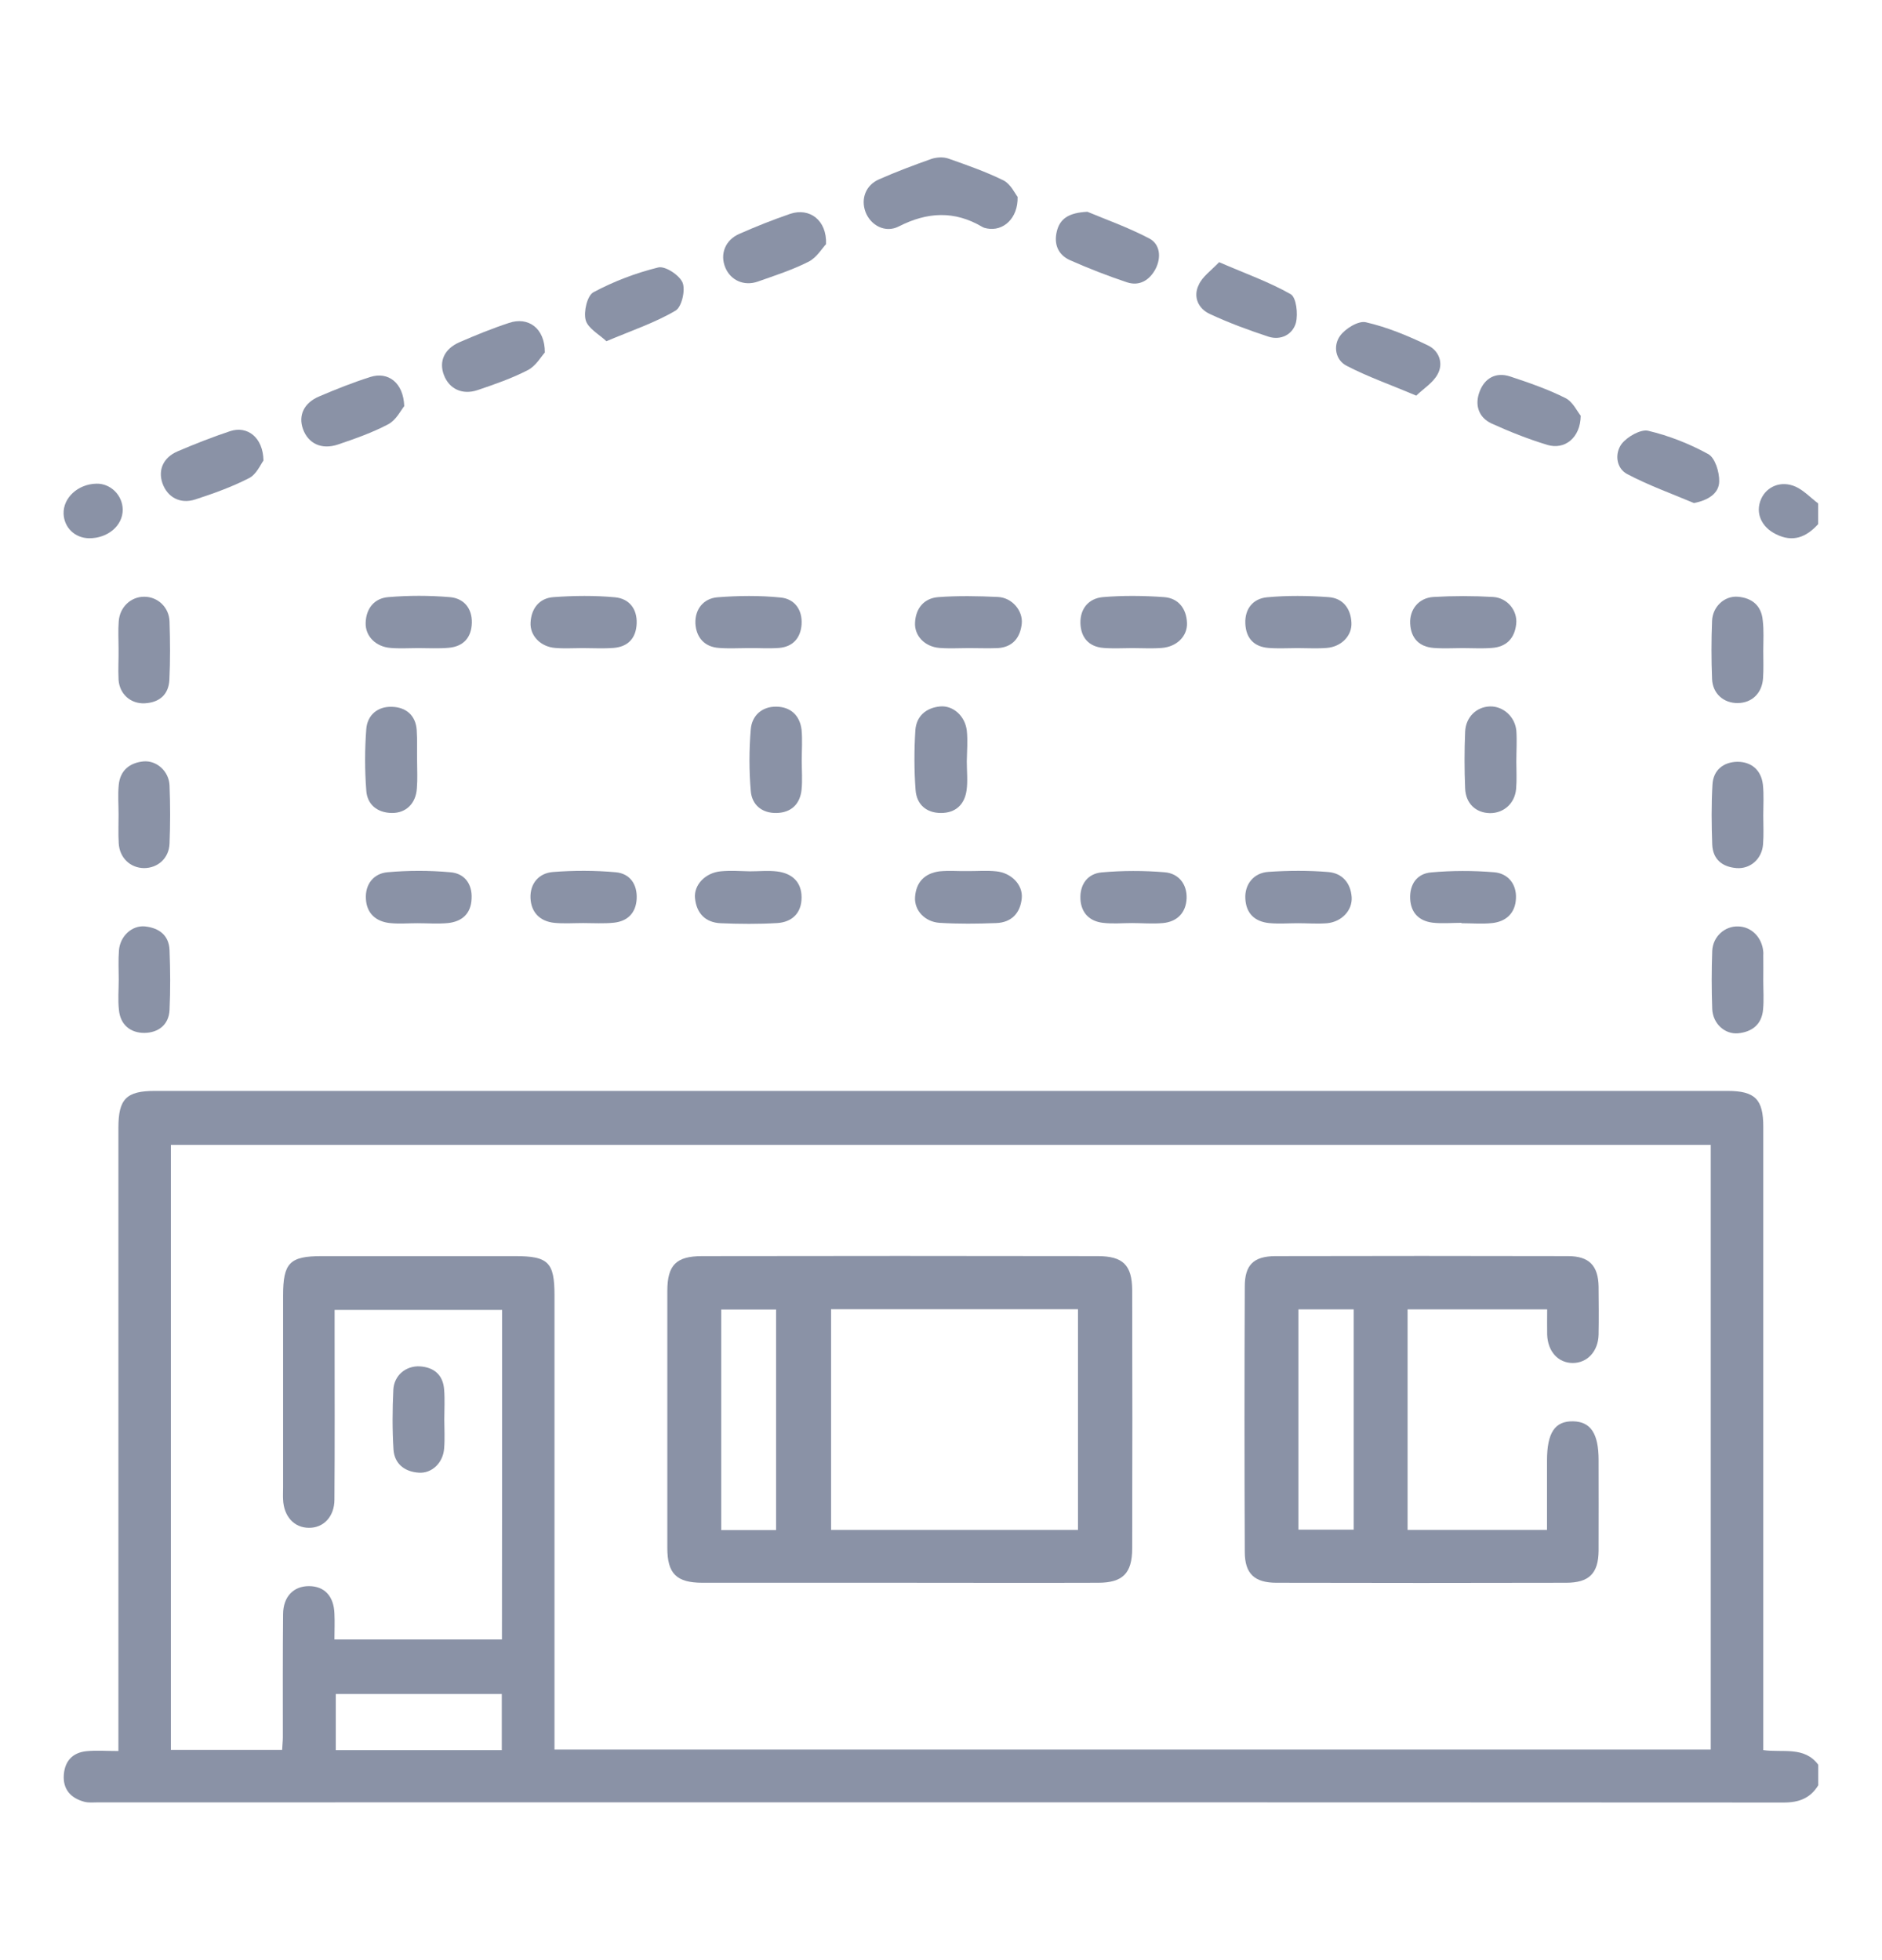<svg width="24" height="25" viewBox="0 0 24 25" fill="none" xmlns="http://www.w3.org/2000/svg">
<path d="M23.187 22.77C23.086 22.935 22.942 22.99 22.747 22.99C15.583 22.986 8.419 22.988 1.253 22.988C1.195 22.988 1.133 22.995 1.078 22.981C0.903 22.935 0.799 22.822 0.814 22.633C0.828 22.458 0.929 22.352 1.104 22.335C1.227 22.323 1.351 22.333 1.51 22.333C1.51 22.239 1.51 22.155 1.51 22.071C1.51 19.508 1.51 16.945 1.51 14.382C1.51 14.017 1.611 13.914 1.975 13.914C8.659 13.914 15.343 13.914 22.03 13.914C22.383 13.914 22.486 14.022 22.486 14.37C22.486 16.926 22.486 19.482 22.486 22.038C22.486 22.124 22.486 22.21 22.486 22.321C22.731 22.357 23.009 22.268 23.187 22.508C23.187 22.594 23.187 22.683 23.187 22.77ZM6.403 16.707C5.683 16.707 4.983 16.707 4.267 16.707C4.267 16.813 4.267 16.899 4.267 16.986C4.267 17.698 4.27 18.414 4.265 19.126C4.265 19.342 4.126 19.489 3.939 19.486C3.751 19.486 3.619 19.34 3.61 19.126C3.607 19.076 3.61 19.026 3.61 18.973C3.61 18.157 3.61 17.341 3.61 16.525C3.61 16.107 3.694 16.021 4.102 16.021C4.925 16.021 5.748 16.021 6.571 16.021C6.991 16.021 7.071 16.1 7.071 16.518C7.071 18.368 7.071 20.218 7.071 22.069C7.071 22.153 7.071 22.237 7.071 22.314C12.012 22.314 16.915 22.314 21.816 22.314C21.816 19.734 21.816 17.17 21.816 14.602C15.262 14.602 8.719 14.602 2.179 14.602C2.179 17.185 2.179 19.753 2.179 22.318C2.659 22.318 3.123 22.318 3.598 22.318C3.6 22.258 3.607 22.208 3.607 22.16C3.607 21.634 3.605 21.111 3.61 20.586C3.612 20.365 3.742 20.23 3.939 20.23C4.138 20.23 4.258 20.358 4.265 20.583C4.27 20.691 4.265 20.797 4.265 20.91C4.992 20.91 5.693 20.91 6.401 20.91C6.403 19.506 6.403 18.114 6.403 16.707ZM6.399 22.321C6.399 22.069 6.399 21.838 6.399 21.606C5.686 21.606 4.985 21.606 4.282 21.606C4.282 21.853 4.282 22.081 4.282 22.321C4.99 22.321 5.686 22.321 6.399 22.321Z" fill="#8A92A6"/>
<path d="M23.186 6.685C23.035 6.85 22.867 6.922 22.649 6.814C22.462 6.723 22.38 6.541 22.459 6.363C22.531 6.202 22.716 6.126 22.898 6.207C23.004 6.255 23.09 6.349 23.186 6.421C23.186 6.51 23.186 6.598 23.186 6.685Z" fill="#8A92A6"/>
<path d="M12.977 2.511C12.984 2.787 12.792 2.953 12.588 2.914C12.566 2.91 12.545 2.905 12.525 2.893C12.17 2.684 11.825 2.703 11.462 2.888C11.289 2.977 11.102 2.874 11.037 2.703C10.975 2.535 11.04 2.36 11.213 2.286C11.431 2.19 11.654 2.106 11.88 2.026C11.945 2.005 12.029 2 12.093 2.022C12.331 2.106 12.573 2.19 12.799 2.302C12.89 2.35 12.943 2.468 12.977 2.511Z" fill="#8A92A6"/>
<path d="M12.355 11.11C12.47 11.11 12.588 11.101 12.703 11.113C12.898 11.132 13.046 11.286 13.03 11.456C13.011 11.648 12.898 11.766 12.703 11.773C12.463 11.782 12.223 11.785 11.983 11.77C11.794 11.758 11.659 11.612 11.669 11.444C11.681 11.25 11.794 11.137 11.983 11.113C12.106 11.101 12.233 11.113 12.355 11.11Z" fill="#8A92A6"/>
<path d="M16.553 11.775C16.43 11.775 16.306 11.785 16.183 11.773C16.001 11.754 15.89 11.65 15.881 11.461C15.871 11.281 15.986 11.132 16.176 11.12C16.43 11.103 16.685 11.101 16.939 11.122C17.117 11.137 17.225 11.262 17.237 11.444C17.247 11.61 17.112 11.756 16.925 11.775C16.8 11.785 16.675 11.775 16.553 11.775Z" fill="#8A92A6"/>
<path d="M10.224 9.702C10.224 9.824 10.234 9.949 10.222 10.071C10.203 10.254 10.092 10.364 9.905 10.369C9.718 10.374 9.588 10.266 9.574 10.088C9.552 9.829 9.552 9.565 9.574 9.303C9.588 9.126 9.718 9.01 9.9 9.013C10.08 9.015 10.2 9.123 10.222 9.308C10.234 9.438 10.224 9.57 10.224 9.702Z" fill="#8A92A6"/>
<path d="M7.437 11.773C7.315 11.773 7.19 11.782 7.068 11.77C6.885 11.751 6.773 11.636 6.765 11.454C6.758 11.269 6.871 11.137 7.049 11.122C7.315 11.101 7.586 11.101 7.853 11.125C8.033 11.142 8.129 11.278 8.119 11.466C8.109 11.643 8.004 11.749 7.831 11.768C7.701 11.782 7.569 11.773 7.437 11.773Z" fill="#8A92A6"/>
<path d="M9.564 11.113C9.679 11.113 9.799 11.101 9.912 11.115C10.099 11.139 10.222 11.247 10.222 11.446C10.222 11.643 10.104 11.761 9.91 11.773C9.67 11.787 9.43 11.785 9.19 11.775C8.995 11.766 8.882 11.648 8.863 11.456C8.846 11.286 8.995 11.132 9.19 11.113C9.314 11.101 9.439 11.11 9.564 11.113Z" fill="#8A92A6"/>
<path d="M14.436 11.773C14.314 11.773 14.189 11.785 14.066 11.77C13.894 11.751 13.788 11.643 13.778 11.468C13.769 11.283 13.867 11.144 14.047 11.127C14.314 11.103 14.585 11.103 14.851 11.125C15.029 11.139 15.139 11.276 15.132 11.458C15.125 11.638 15.014 11.756 14.83 11.773C14.698 11.785 14.566 11.773 14.436 11.773Z" fill="#8A92A6"/>
<path d="M12.329 9.711C12.329 9.834 12.343 9.961 12.326 10.081C12.3 10.261 12.187 10.369 12 10.369C11.81 10.369 11.69 10.258 11.676 10.078C11.657 9.826 11.657 9.57 11.673 9.315C11.685 9.135 11.808 9.027 11.99 9.01C12.153 8.996 12.307 9.13 12.329 9.318C12.343 9.447 12.331 9.579 12.329 9.711Z" fill="#8A92A6"/>
<path d="M5.321 11.775C5.206 11.775 5.088 11.785 4.973 11.773C4.79 11.754 4.675 11.646 4.666 11.463C4.656 11.278 4.764 11.142 4.939 11.125C5.206 11.101 5.477 11.101 5.743 11.125C5.921 11.139 6.024 11.271 6.014 11.461C6.007 11.653 5.892 11.754 5.712 11.773C5.585 11.785 5.453 11.775 5.321 11.775Z" fill="#8A92A6"/>
<path d="M18.638 11.77C18.516 11.77 18.391 11.782 18.269 11.768C18.096 11.746 17.993 11.643 17.983 11.466C17.974 11.276 18.072 11.142 18.25 11.127C18.516 11.103 18.787 11.103 19.053 11.125C19.229 11.139 19.341 11.274 19.332 11.458C19.325 11.643 19.209 11.754 19.029 11.773C18.9 11.787 18.768 11.775 18.638 11.775C18.638 11.773 18.638 11.773 18.638 11.77Z" fill="#8A92A6"/>
<path d="M10.534 3.114C10.486 3.164 10.416 3.284 10.313 3.337C10.106 3.442 9.883 3.514 9.665 3.591C9.487 3.654 9.317 3.574 9.25 3.414C9.178 3.243 9.247 3.061 9.43 2.982C9.643 2.888 9.859 2.802 10.078 2.727C10.322 2.646 10.546 2.806 10.534 3.114Z" fill="#8A92A6"/>
<path d="M13.867 2.701C14.088 2.794 14.383 2.898 14.657 3.042C14.796 3.116 14.81 3.286 14.736 3.43C14.662 3.57 14.534 3.654 14.373 3.601C14.126 3.519 13.882 3.423 13.644 3.318C13.495 3.25 13.438 3.118 13.476 2.955C13.514 2.792 13.625 2.713 13.867 2.701Z" fill="#8A92A6"/>
<path d="M21.602 6.416C21.317 6.296 21.022 6.19 20.75 6.046C20.607 5.97 20.59 5.78 20.681 5.66C20.753 5.569 20.921 5.473 21.017 5.494C21.283 5.557 21.545 5.66 21.785 5.792C21.871 5.84 21.927 6.02 21.924 6.14C21.922 6.296 21.778 6.382 21.602 6.416Z" fill="#8A92A6"/>
<path d="M3.36 5.874C3.324 5.922 3.271 6.049 3.178 6.097C2.959 6.21 2.724 6.294 2.491 6.37C2.297 6.433 2.134 6.342 2.071 6.162C2.014 5.994 2.081 5.835 2.266 5.756C2.486 5.662 2.71 5.574 2.935 5.499C3.154 5.427 3.355 5.578 3.36 5.874Z" fill="#8A92A6"/>
<path d="M1.514 12.493C1.514 12.368 1.507 12.246 1.517 12.121C1.531 11.941 1.682 11.799 1.85 11.816C2.028 11.835 2.155 11.929 2.162 12.118C2.172 12.373 2.174 12.627 2.162 12.882C2.153 13.071 2.018 13.172 1.841 13.174C1.663 13.174 1.536 13.071 1.517 12.884C1.502 12.754 1.514 12.622 1.514 12.493Z" fill="#8A92A6"/>
<path d="M22.486 12.507C22.486 12.632 22.495 12.754 22.483 12.879C22.466 13.066 22.342 13.162 22.164 13.179C21.994 13.194 21.843 13.054 21.835 12.87C21.826 12.622 21.826 12.375 21.835 12.128C21.843 11.946 21.994 11.811 22.164 11.816C22.334 11.818 22.471 11.955 22.486 12.14C22.488 12.154 22.486 12.169 22.486 12.183C22.488 12.289 22.486 12.397 22.486 12.507Z" fill="#8A92A6"/>
<path d="M15.547 3.344C15.883 3.49 16.185 3.596 16.459 3.752C16.531 3.793 16.555 4.004 16.526 4.117C16.485 4.266 16.334 4.345 16.176 4.294C15.921 4.21 15.669 4.117 15.427 4.004C15.281 3.937 15.213 3.786 15.285 3.637C15.331 3.529 15.446 3.45 15.547 3.344Z" fill="#8A92A6"/>
<path d="M5.155 5.18C5.114 5.23 5.054 5.355 4.953 5.41C4.749 5.518 4.529 5.595 4.308 5.67C4.101 5.739 3.931 5.658 3.864 5.473C3.801 5.298 3.876 5.137 4.073 5.055C4.286 4.964 4.502 4.878 4.723 4.808C4.949 4.736 5.145 4.88 5.155 5.18Z" fill="#8A92A6"/>
<path d="M20.158 5.302C20.155 5.583 19.954 5.742 19.731 5.674C19.488 5.6 19.251 5.506 19.02 5.401C18.852 5.322 18.804 5.161 18.869 4.993C18.934 4.822 19.076 4.743 19.256 4.801C19.495 4.88 19.738 4.964 19.963 5.077C20.059 5.125 20.115 5.252 20.158 5.302Z" fill="#8A92A6"/>
<path d="M18.06 5.046C17.731 4.906 17.443 4.806 17.174 4.666C17.028 4.592 16.999 4.41 17.088 4.285C17.155 4.191 17.323 4.088 17.417 4.11C17.688 4.172 17.954 4.282 18.209 4.405C18.35 4.472 18.413 4.633 18.331 4.777C18.273 4.882 18.154 4.957 18.06 5.046Z" fill="#8A92A6"/>
<path d="M18.653 8.266C18.531 8.266 18.406 8.274 18.284 8.264C18.099 8.25 17.993 8.142 17.983 7.954C17.974 7.774 18.091 7.626 18.279 7.614C18.533 7.599 18.788 7.599 19.042 7.614C19.224 7.626 19.354 7.789 19.335 7.959C19.316 8.139 19.212 8.252 19.023 8.264C18.9 8.274 18.778 8.266 18.653 8.266Z" fill="#8A92A6"/>
<path d="M6.948 4.496C6.902 4.546 6.835 4.666 6.734 4.719C6.53 4.825 6.307 4.902 6.089 4.976C5.894 5.041 5.729 4.959 5.662 4.786C5.594 4.611 5.664 4.45 5.861 4.364C6.067 4.275 6.276 4.189 6.49 4.119C6.734 4.035 6.95 4.184 6.948 4.496Z" fill="#8A92A6"/>
<path d="M5.33 8.266C5.215 8.266 5.098 8.274 4.982 8.264C4.793 8.25 4.658 8.115 4.663 7.945C4.668 7.76 4.774 7.63 4.951 7.616C5.21 7.594 5.474 7.594 5.736 7.616C5.911 7.63 6.022 7.755 6.017 7.945C6.012 8.132 5.909 8.245 5.724 8.262C5.594 8.274 5.462 8.266 5.33 8.266Z" fill="#8A92A6"/>
<path d="M7.733 4.352C7.639 4.263 7.498 4.189 7.469 4.083C7.44 3.978 7.488 3.771 7.567 3.728C7.826 3.589 8.11 3.481 8.395 3.411C8.484 3.39 8.666 3.51 8.705 3.606C8.743 3.702 8.693 3.915 8.616 3.961C8.352 4.117 8.062 4.213 7.733 4.352Z" fill="#8A92A6"/>
<path d="M22.486 10.398C22.486 10.522 22.493 10.645 22.483 10.77C22.469 10.952 22.325 11.084 22.147 11.072C21.965 11.058 21.843 10.962 21.835 10.772C21.826 10.518 21.823 10.263 21.838 10.009C21.847 9.819 21.982 9.718 22.157 9.716C22.335 9.716 22.459 9.822 22.481 10.006C22.495 10.136 22.486 10.268 22.486 10.398Z" fill="#8A92A6"/>
<path d="M5.319 9.706C5.319 9.822 5.326 9.939 5.316 10.054C5.304 10.249 5.177 10.371 4.997 10.369C4.81 10.366 4.683 10.261 4.671 10.083C4.651 9.824 4.651 9.56 4.671 9.298C4.685 9.118 4.819 9.008 4.999 9.015C5.177 9.02 5.302 9.123 5.314 9.313C5.323 9.442 5.316 9.574 5.319 9.706C5.316 9.706 5.316 9.706 5.319 9.706Z" fill="#8A92A6"/>
<path d="M19.337 9.714C19.337 9.829 19.344 9.946 19.334 10.062C19.318 10.246 19.178 10.371 19.003 10.371C18.821 10.369 18.691 10.249 18.684 10.054C18.674 9.814 18.674 9.574 18.684 9.334C18.691 9.147 18.828 9.015 19.001 9.01C19.169 9.006 19.32 9.14 19.337 9.32C19.346 9.45 19.337 9.582 19.337 9.714Z" fill="#8A92A6"/>
<path d="M1.512 10.386C1.512 10.261 1.502 10.138 1.514 10.014C1.531 9.826 1.654 9.728 1.831 9.711C1.999 9.697 2.155 9.838 2.162 10.018C2.172 10.266 2.172 10.513 2.162 10.76C2.155 10.945 2.014 11.072 1.836 11.072C1.661 11.07 1.524 10.94 1.514 10.755C1.507 10.633 1.512 10.508 1.512 10.386Z" fill="#8A92A6"/>
<path d="M22.486 8.302C22.486 8.418 22.491 8.535 22.483 8.65C22.471 8.84 22.342 8.965 22.162 8.967C21.982 8.97 21.84 8.847 21.833 8.66C21.823 8.413 21.823 8.166 21.833 7.918C21.84 7.738 21.991 7.597 22.162 7.611C22.342 7.626 22.462 7.724 22.479 7.911C22.495 8.041 22.486 8.173 22.486 8.302Z" fill="#8A92A6"/>
<path d="M14.443 8.266C14.321 8.266 14.196 8.274 14.074 8.264C13.884 8.25 13.783 8.13 13.778 7.947C13.774 7.762 13.884 7.633 14.062 7.616C14.321 7.594 14.585 7.597 14.847 7.616C15.027 7.63 15.13 7.762 15.137 7.945C15.144 8.115 15.005 8.25 14.815 8.264C14.691 8.274 14.566 8.266 14.443 8.266Z" fill="#8A92A6"/>
<path d="M7.428 8.266C7.313 8.266 7.195 8.274 7.08 8.264C6.895 8.25 6.756 8.108 6.766 7.94C6.775 7.758 6.881 7.628 7.058 7.616C7.318 7.597 7.584 7.594 7.843 7.618C8.021 7.635 8.126 7.762 8.119 7.952C8.112 8.139 8.009 8.25 7.822 8.264C7.69 8.274 7.558 8.266 7.428 8.266Z" fill="#8A92A6"/>
<path d="M1.512 8.274C1.512 8.158 1.505 8.041 1.514 7.926C1.526 7.743 1.67 7.609 1.841 7.611C2.011 7.611 2.158 7.746 2.162 7.93C2.17 8.178 2.172 8.425 2.16 8.672C2.15 8.859 2.033 8.96 1.846 8.97C1.666 8.979 1.524 8.852 1.512 8.67C1.505 8.535 1.514 8.403 1.512 8.274Z" fill="#8A92A6"/>
<path d="M12.353 8.266C12.228 8.266 12.106 8.274 11.983 8.264C11.794 8.25 11.659 8.11 11.669 7.94C11.678 7.758 11.784 7.63 11.964 7.616C12.216 7.597 12.473 7.602 12.727 7.614C12.907 7.623 13.046 7.789 13.03 7.954C13.011 8.132 12.915 8.254 12.725 8.266C12.602 8.271 12.478 8.266 12.353 8.266Z" fill="#8A92A6"/>
<path d="M16.548 8.266C16.425 8.266 16.301 8.274 16.178 8.264C15.991 8.25 15.888 8.139 15.881 7.952C15.873 7.762 15.982 7.635 16.157 7.618C16.416 7.594 16.68 7.597 16.942 7.616C17.122 7.628 17.225 7.758 17.234 7.94C17.244 8.108 17.105 8.25 16.918 8.264C16.795 8.274 16.673 8.266 16.548 8.266Z" fill="#8A92A6"/>
<path d="M9.54 8.266C9.418 8.266 9.293 8.274 9.17 8.264C8.981 8.252 8.878 8.127 8.868 7.952C8.861 7.77 8.971 7.633 9.149 7.618C9.415 7.597 9.689 7.594 9.955 7.621C10.133 7.638 10.234 7.777 10.222 7.964C10.21 8.137 10.111 8.25 9.934 8.264C9.802 8.274 9.672 8.264 9.54 8.266Z" fill="#8A92A6"/>
<path d="M1.565 6.498C1.567 6.704 1.375 6.867 1.135 6.865C0.955 6.862 0.818 6.73 0.811 6.553C0.804 6.349 0.994 6.174 1.229 6.169C1.409 6.164 1.562 6.315 1.565 6.498Z" fill="#8A92A6"/>
<path d="M11.47 20.187C10.632 20.187 9.794 20.187 8.959 20.187C8.628 20.187 8.51 20.072 8.51 19.743C8.51 18.651 8.51 17.559 8.51 16.467C8.51 16.134 8.623 16.021 8.954 16.021C10.637 16.018 12.317 16.018 13.999 16.021C14.321 16.021 14.436 16.136 14.438 16.453C14.441 17.552 14.441 18.651 14.438 19.75C14.438 20.067 14.316 20.187 14.004 20.187C13.159 20.19 12.314 20.187 11.47 20.187ZM10.598 16.698C10.598 17.648 10.598 18.574 10.598 19.513C11.657 19.513 12.698 19.513 13.747 19.513C13.747 18.567 13.747 17.634 13.747 16.698C12.691 16.698 11.654 16.698 10.598 16.698ZM9.897 19.515C9.897 18.572 9.897 17.641 9.897 16.702C9.657 16.702 9.429 16.702 9.197 16.702C9.197 17.648 9.197 18.582 9.197 19.515C9.437 19.515 9.66 19.515 9.897 19.515Z" fill="#8A92A6"/>
<path d="M19.73 16.7C19.121 16.7 18.54 16.7 17.95 16.7C17.95 17.641 17.95 18.57 17.95 19.513C18.533 19.513 19.111 19.513 19.728 19.513C19.728 19.22 19.728 18.925 19.728 18.63C19.728 18.272 19.829 18.123 20.062 18.128C20.285 18.133 20.386 18.284 20.386 18.622C20.386 19.009 20.388 19.395 20.386 19.779C20.383 20.067 20.266 20.187 19.971 20.187C18.739 20.19 17.511 20.19 16.279 20.187C15.998 20.187 15.874 20.072 15.874 19.794C15.869 18.666 15.869 17.535 15.874 16.407C15.874 16.134 15.986 16.023 16.262 16.021C17.508 16.018 18.754 16.018 19.997 16.021C20.266 16.021 20.381 16.143 20.386 16.41C20.388 16.614 20.39 16.818 20.386 17.022C20.381 17.235 20.242 17.384 20.057 17.384C19.872 17.384 19.738 17.24 19.73 17.022C19.728 16.923 19.73 16.822 19.73 16.7ZM16.558 16.7C16.558 17.636 16.558 18.574 16.558 19.51C16.8 19.51 17.028 19.51 17.263 19.51C17.263 18.565 17.263 17.638 17.263 16.7C17.026 16.7 16.8 16.7 16.558 16.7Z" fill="#8A92A6"/>
<path d="M5.666 18.102C5.666 18.226 5.674 18.349 5.664 18.471C5.652 18.656 5.508 18.795 5.34 18.783C5.158 18.771 5.03 18.668 5.018 18.488C5.002 18.234 5.004 17.979 5.016 17.725C5.026 17.54 5.177 17.418 5.354 17.427C5.539 17.439 5.652 17.54 5.664 17.727C5.674 17.852 5.666 17.977 5.666 18.102Z" fill="#8A92A6"/>
</svg>
